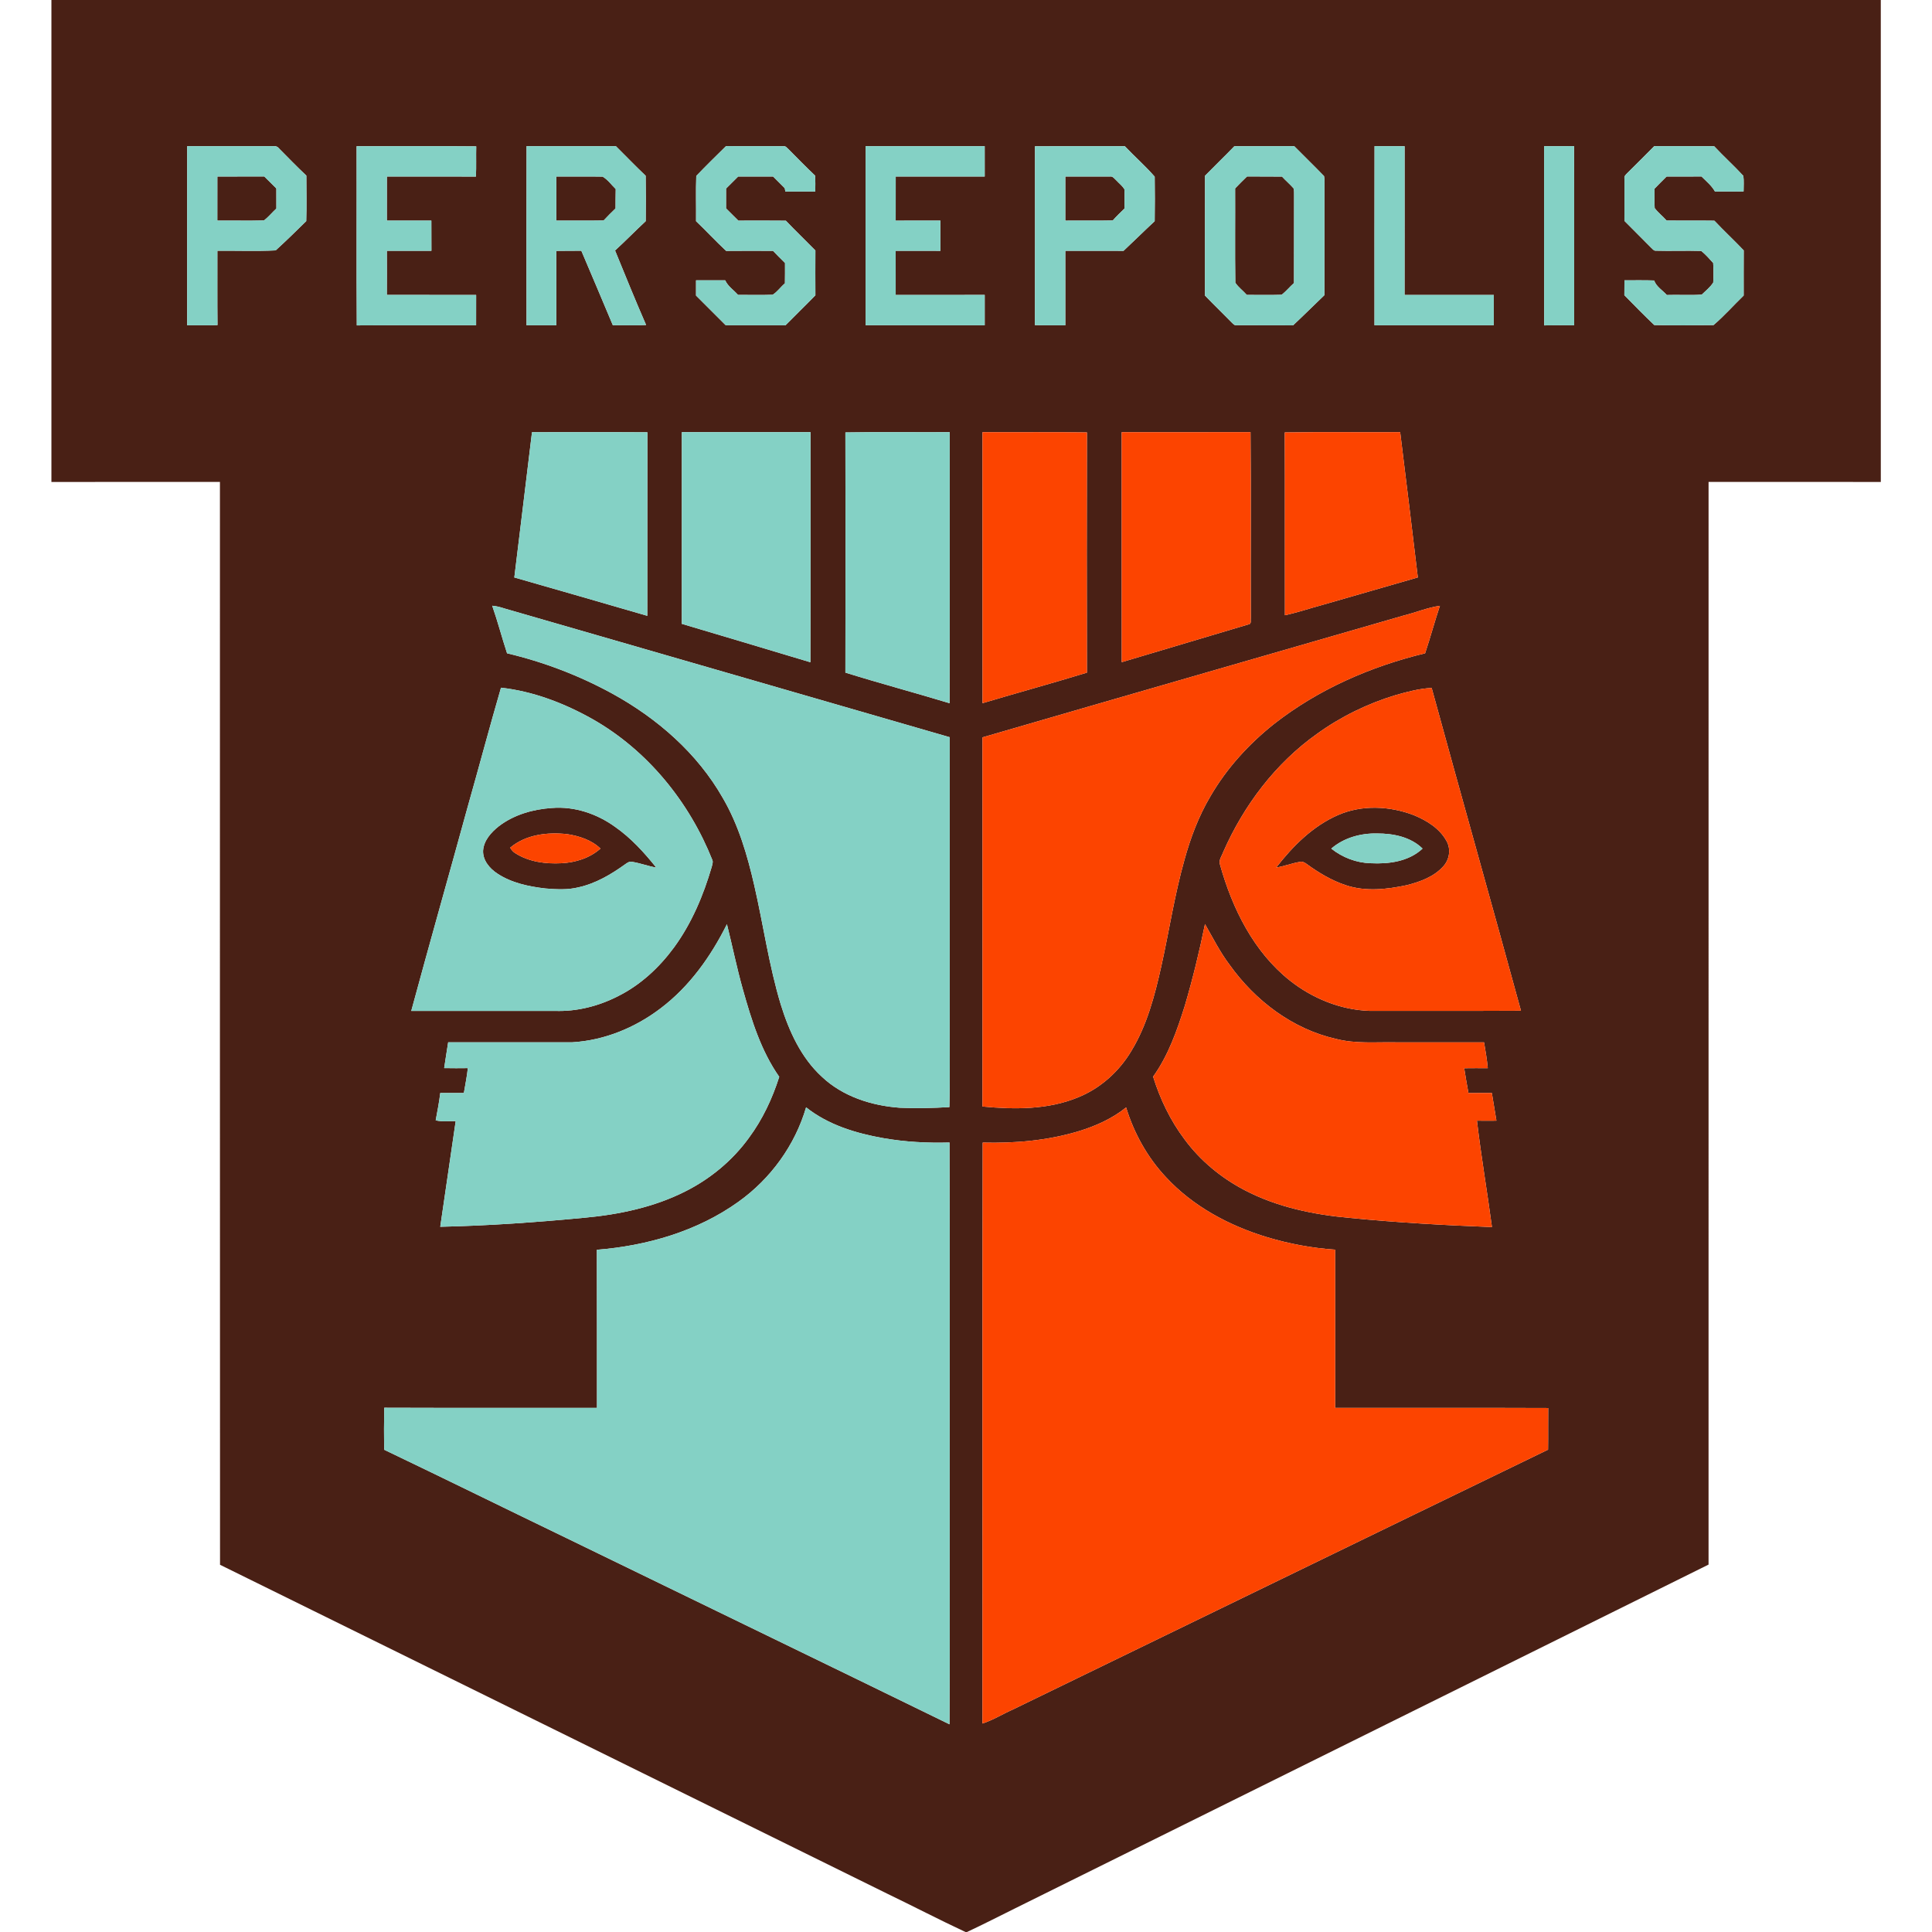 <svg xmlns="http://www.w3.org/2000/svg" width="1222pt" height="1222pt" version="1.1" viewBox="0 0 1222 1222"><g id="#492015ff"><path fill="#492015" d="M 32.52 0.00 L 1189.61 0.00 C 1189.62 101.61 1189.60 203.23 1189.62 304.84 C 1153.31 304.78 1116.99 304.85 1080.68 304.81 C 1080.68 533.08 1080.69 761.34 1080.67 989.61 C 934.47 1062.04 788.32 1134.58 642.11 1207.01 C 631.95 1212.02 621.89 1217.23 611.62 1222.00 L 610.67 1222.00 C 594.01 1214.22 577.69 1205.72 561.13 1197.74 C 420.48 1128.39 279.85 1059.02 139.17 989.73 C 139.03 761.42 139.15 533.12 139.11 304.81 C 103.58 304.85 68.05 304.77 32.52 304.85 C 32.51 203.24 32.52 101.62 32.52 0.00 M 118.40 92.45 C 118.39 130.22 118.40 167.98 118.39 205.74 C 124.78 205.70 131.17 205.86 137.56 205.63 C 137.40 189.96 137.53 174.28 137.49 158.61 C 149.77 158.48 162.13 158.99 174.37 158.37 C 180.95 152.38 187.34 146.10 193.69 139.86 C 193.99 130.28 193.80 120.67 193.76 111.07 C 187.78 105.45 182.08 99.54 176.30 93.72 C 175.53 92.67 174.30 92.33 173.05 92.44 C 154.83 92.47 136.61 92.46 118.40 92.45 M 225.56 92.49 C 225.66 130.26 225.43 168.04 225.67 205.81 C 250.83 205.64 275.99 205.82 301.14 205.72 C 301.18 199.33 301.15 192.95 301.16 186.56 C 282.33 186.50 263.50 186.60 244.67 186.51 C 244.74 177.22 244.70 167.92 244.68 158.63 C 254.08 158.64 263.47 158.63 272.87 158.64 C 272.84 152.27 272.89 145.89 272.83 139.52 C 263.44 139.57 254.06 139.51 244.68 139.55 C 244.73 130.25 244.70 120.94 244.70 111.63 C 263.47 111.67 282.25 111.59 301.03 111.67 C 301.32 105.31 301.05 98.94 301.21 92.57 C 275.99 92.33 250.77 92.50 225.56 92.49 M 333.06 92.43 C 332.98 130.20 333.02 167.98 333.04 205.76 C 339.32 205.73 345.59 205.75 351.87 205.75 C 351.86 190.06 351.90 174.37 351.85 158.69 C 357.13 158.57 362.42 158.68 367.70 158.60 C 374.36 174.29 381.05 189.97 387.62 205.70 C 394.63 205.70 401.65 205.94 408.65 205.55 C 401.86 189.95 395.45 174.18 389.02 158.44 C 395.63 152.41 401.85 145.97 408.41 139.90 C 408.50 130.32 408.55 120.75 408.38 111.17 C 401.96 105.08 395.84 98.69 389.55 92.46 C 370.72 92.44 351.89 92.50 333.06 92.43 M 459.23 92.40 C 452.90 98.64 446.54 104.86 440.40 111.27 C 440.05 120.79 440.36 130.35 440.26 139.89 C 446.71 146.05 452.76 152.62 459.30 158.69 C 469.18 158.60 479.06 158.62 488.94 158.67 C 491.43 161.26 493.96 163.82 496.52 166.34 C 496.52 170.63 496.56 174.92 496.47 179.22 C 493.74 181.45 491.69 184.62 488.69 186.44 C 481.39 186.71 474.08 186.47 466.77 186.52 C 464.11 183.43 460.40 181.14 458.70 177.32 C 452.55 177.27 446.39 177.30 440.25 177.31 C 440.26 180.52 440.26 183.73 440.24 186.94 C 446.52 193.21 452.78 199.51 459.08 205.77 C 471.66 205.71 484.25 205.76 496.84 205.74 C 503.09 199.37 509.52 193.18 515.74 186.77 C 515.69 177.32 515.69 167.87 515.74 158.43 C 509.56 152.11 503.15 146.02 497.07 139.60 C 487.05 139.47 477.02 139.56 467.00 139.56 C 464.40 136.98 461.82 134.38 459.22 131.81 C 459.21 127.63 459.20 123.45 459.23 119.27 C 461.77 116.70 464.34 114.17 466.91 111.63 C 474.27 111.65 481.63 111.63 488.99 111.64 C 491.45 114.10 493.89 116.58 496.37 119.02 C 496.46 119.56 496.65 120.63 496.74 121.17 C 503.05 121.16 509.35 121.17 515.66 121.17 C 515.73 117.83 515.74 114.48 515.62 111.14 C 509.86 105.70 504.32 100.02 498.75 94.39 C 497.86 93.71 497.16 92.42 495.90 92.49 C 483.68 92.37 471.45 92.56 459.23 92.40 M 547.47 92.46 C 547.46 130.21 547.49 167.96 547.46 205.72 C 572.58 205.78 597.70 205.73 622.83 205.74 C 622.83 199.34 622.83 192.94 622.83 186.54 C 604.06 186.56 585.29 186.53 566.53 186.55 C 566.56 177.25 566.57 167.94 566.52 158.63 C 575.95 158.64 585.38 158.62 594.81 158.65 C 594.80 152.27 594.82 145.90 594.80 139.52 C 585.37 139.57 575.95 139.51 566.53 139.56 C 566.57 130.25 566.55 120.94 566.55 111.63 C 585.31 111.66 604.06 111.63 622.83 111.64 C 622.82 105.24 622.83 98.84 622.82 92.44 C 597.70 92.48 572.59 92.45 547.47 92.46 M 654.61 92.52 C 654.61 130.21 654.71 167.91 654.56 205.61 C 660.97 205.89 667.39 205.68 673.82 205.75 C 673.82 190.04 673.83 174.33 673.81 158.63 C 686.08 158.65 698.36 158.62 710.64 158.65 C 717.26 152.46 723.70 146.06 730.34 139.89 C 730.46 130.51 730.50 121.13 730.35 111.75 C 724.46 104.97 717.63 99.01 711.45 92.47 C 692.50 92.48 673.56 92.39 654.61 92.52 M 780.73 92.50 C 774.65 98.82 768.31 104.89 762.17 111.16 C 762.09 136.41 762.18 161.66 762.13 186.91 C 767.66 192.69 773.45 198.21 779.03 203.95 C 779.89 204.74 780.72 205.90 782.08 205.72 C 794.01 205.81 805.94 205.67 817.87 205.78 C 824.57 199.50 831.08 193.01 837.72 186.66 C 837.75 164.11 837.71 141.55 837.74 119.00 C 837.65 116.47 838.01 113.88 837.47 111.40 C 831.29 104.97 824.85 98.80 818.60 92.44 C 805.98 92.50 793.36 92.40 780.73 92.50 M 1046.31 92.46 C 1040.69 98.12 1035.07 103.78 1029.38 109.37 C 1028.39 110.36 1027.16 111.40 1027.47 112.96 C 1027.44 121.87 1027.52 130.78 1027.45 139.69 C 1033.04 145.39 1038.75 150.96 1044.33 156.66 C 1045.17 157.31 1045.83 158.55 1047.04 158.56 C 1056.69 158.84 1066.38 158.42 1076.04 158.72 C 1078.80 160.94 1081.21 163.67 1083.59 166.33 C 1083.85 170.44 1083.83 174.60 1083.62 178.72 C 1081.75 181.66 1078.86 183.92 1076.37 186.35 C 1069.02 186.87 1061.61 186.34 1054.25 186.59 C 1051.56 183.58 1047.66 181.35 1046.24 177.41 C 1039.98 177.17 1033.72 177.35 1027.47 177.30 C 1027.48 180.43 1027.48 183.57 1027.42 186.71 C 1033.66 193.07 1039.89 199.47 1046.35 205.60 C 1058.81 205.86 1071.32 205.81 1083.79 205.62 C 1090.50 199.89 1096.49 193.10 1102.88 186.91 C 1102.89 177.39 1102.84 167.88 1102.91 158.37 C 1096.84 151.99 1090.38 146.01 1084.36 139.60 C 1074.29 139.44 1064.22 139.62 1054.15 139.51 C 1051.73 136.79 1048.80 134.53 1046.60 131.63 C 1046.30 127.55 1046.60 123.45 1046.48 119.36 C 1048.99 116.75 1051.57 114.21 1054.14 111.64 C 1061.49 111.62 1068.84 111.68 1076.20 111.61 C 1079.21 114.65 1082.66 117.38 1084.76 121.20 C 1090.78 120.95 1096.80 121.36 1102.83 121.07 C 1102.81 117.79 1103.12 114.49 1102.68 111.23 C 1096.74 104.80 1090.20 98.91 1084.22 92.50 C 1071.58 92.40 1058.95 92.49 1046.31 92.46 M 869.37 205.75 C 894.51 205.73 919.66 205.74 944.81 205.75 C 944.82 199.35 944.79 192.95 944.84 186.56 C 926.02 186.54 907.21 186.53 888.39 186.57 C 888.45 155.20 888.39 123.84 888.42 92.47 C 882.08 92.43 875.74 92.50 869.41 92.42 C 869.31 130.20 869.39 167.97 869.37 205.75 M 976.65 92.44 C 976.68 130.23 976.57 168.02 976.70 205.81 C 983.02 205.68 989.35 205.76 995.68 205.75 C 995.64 167.97 995.76 130.19 995.61 92.41 C 989.29 92.50 982.97 92.46 976.65 92.44 M 336.49 273.36 C 332.84 304.01 329.00 334.61 325.31 365.25 C 353.36 373.30 381.41 381.34 409.42 389.51 C 409.51 350.81 409.38 312.12 409.49 273.42 C 385.16 273.26 360.82 273.38 336.49 273.36 M 431.26 273.34 C 431.24 313.75 431.27 354.16 431.24 394.58 C 458.35 402.69 485.50 410.67 512.58 418.88 C 512.77 370.37 512.61 321.86 512.66 273.35 C 485.53 273.34 458.39 273.36 431.26 273.34 M 534.71 273.52 C 534.82 324.15 534.82 374.80 534.71 425.43 C 556.56 432.24 578.71 438.15 600.62 444.79 C 600.80 387.64 600.65 330.49 600.69 273.34 C 578.70 273.47 556.69 273.12 534.71 273.52 M 621.44 273.36 C 621.45 330.49 621.42 387.63 621.46 444.76 C 643.43 438.20 665.56 432.17 687.48 425.45 C 687.37 374.81 687.35 324.15 687.49 273.51 C 665.48 273.18 643.46 273.47 621.44 273.36 M 709.47 273.38 C 709.50 321.86 709.44 370.34 709.50 418.82 C 736.29 410.84 763.09 402.86 789.88 394.87 C 791.73 394.58 790.90 392.27 791.15 391.03 C 790.97 351.80 791.34 312.56 790.96 273.33 C 763.80 273.42 736.64 273.32 709.47 273.38 M 812.63 273.51 C 812.79 312.05 812.61 350.60 812.71 389.14 C 820.59 387.44 828.23 384.85 836.01 382.74 C 856.28 376.94 876.52 371.02 896.79 365.23 C 893.19 334.59 889.36 303.97 885.62 273.34 C 861.29 273.49 836.95 273.15 812.63 273.51 M 311.33 383.14 C 314.81 393.05 317.43 403.24 320.72 413.22 C 343.90 418.69 366.37 427.28 387.26 438.71 C 415.64 454.29 441.08 476.41 457.20 504.76 C 467.13 521.79 472.70 540.90 477.08 560.00 C 482.85 585.07 486.37 610.69 493.84 635.36 C 499.05 652.17 506.65 668.99 519.85 681.07 C 533.04 693.55 551.21 699.33 569.03 700.65 C 579.51 701.15 590.01 700.85 600.48 700.25 C 600.99 679.86 600.55 659.45 600.70 639.05 C 600.70 581.46 600.69 523.88 600.70 466.29 C 506.86 439.10 412.97 412.02 319.11 384.87 C 316.58 384.03 314.00 383.33 311.33 383.14 M 887.62 389.38 C 798.89 415.06 710.10 440.57 621.42 466.39 C 621.46 544.22 621.47 622.05 621.41 699.87 C 641.64 701.80 662.90 701.97 681.98 694.05 C 696.10 688.33 707.94 677.63 715.68 664.57 C 725.55 648.31 730.39 629.67 734.51 611.27 C 739.49 588.88 742.90 566.12 749.13 544.01 C 752.98 530.00 758.13 516.26 765.56 503.73 C 775.85 485.97 789.89 470.55 805.94 457.83 C 833.86 436.00 867.05 421.49 901.38 413.22 C 904.72 403.27 907.41 393.12 910.75 383.17 C 902.84 384.29 895.36 387.46 887.62 389.38 M 316.89 434.97 C 309.65 459.87 303.01 484.95 295.93 509.91 C 284.08 553.09 271.82 596.16 260.13 639.40 C 290.41 639.41 320.68 639.39 350.95 639.40 C 364.82 639.90 378.69 636.37 390.99 630.05 C 405.13 622.99 416.99 611.95 426.30 599.29 C 437.50 583.98 444.94 566.26 450.22 548.14 C 450.48 546.85 451.08 545.49 450.65 544.18 C 436.04 507.30 409.63 474.70 374.98 454.95 C 357.07 444.86 337.42 437.27 316.89 434.97 M 882.74 439.65 C 865.00 445.03 848.10 453.26 833.07 464.12 C 806.72 482.79 786.65 509.44 773.72 538.88 C 772.80 541.47 770.63 544.08 771.68 546.93 C 779.42 574.65 792.93 602.03 815.89 620.23 C 830.11 631.47 847.77 638.69 865.97 639.37 C 897.99 639.31 930.00 639.47 962.02 639.29 C 943.42 571.18 924.17 503.24 905.54 435.14 C 897.76 435.48 890.19 437.56 882.74 439.65 M 459.79 584.56 C 449.66 604.89 436.14 623.96 417.88 637.75 C 401.82 649.99 382.28 658.06 362.02 659.25 C 335.84 659.27 309.66 659.27 283.47 659.25 C 282.55 664.67 281.82 670.14 280.94 675.57 C 285.93 675.68 290.92 675.65 295.91 675.59 C 295.37 680.88 294.25 686.09 293.39 691.34 C 288.42 691.31 283.44 691.31 278.47 691.33 C 277.77 697.13 276.65 702.87 275.58 708.62 C 279.72 709.64 284.01 709.04 288.22 709.13 C 284.92 731.39 281.77 753.68 278.46 775.94 C 309.02 775.27 339.54 773.11 369.97 770.20 C 391.81 768.16 413.72 763.55 433.41 753.60 C 449.24 745.65 463.30 734.05 473.70 719.67 C 482.30 708.07 488.51 694.83 492.87 681.10 C 481.34 664.64 475.31 645.14 469.92 626.00 C 466.04 612.31 463.23 598.34 459.79 584.56 M 762.16 584.48 C 758.60 601.85 754.43 619.10 749.41 636.11 C 744.50 651.74 738.99 667.56 729.35 680.99 C 733.76 695.16 740.29 708.78 749.25 720.66 C 759.17 734.13 772.41 745.03 787.22 752.77 C 807.79 763.53 830.89 768.31 853.86 770.34 C 883.72 773.29 913.69 774.97 943.67 776.13 C 940.68 753.67 936.80 731.31 934.17 708.82 C 938.27 708.89 942.38 708.89 946.49 708.83 C 945.53 702.99 944.53 697.17 943.60 691.33 C 938.66 691.36 933.72 691.35 928.79 691.35 C 927.85 686.12 926.93 680.89 926.11 675.65 C 931.08 675.57 936.05 675.60 941.03 675.63 C 940.53 670.14 939.60 664.70 938.67 659.28 C 920.10 659.30 901.53 659.28 882.97 659.28 C 870.30 659.03 857.42 660.33 845.01 657.10 C 817.57 650.90 793.87 632.89 777.71 610.21 C 771.64 602.19 767.15 593.17 762.16 584.48 M 467.15 760.07 C 441.10 778.79 409.22 787.96 377.52 790.49 C 377.66 823.83 377.53 857.17 377.59 890.51 C 332.73 890.40 287.88 890.59 243.03 890.41 C 242.85 899.26 242.83 908.13 243.04 916.99 C 281.78 935.52 320.31 954.51 358.99 973.18 C 439.49 1012.38 520.12 1051.32 600.56 1090.63 C 600.88 1042.78 600.61 994.92 600.70 947.07 C 600.60 872.26 600.88 797.45 600.56 722.65 C 586.50 723.05 572.39 722.29 558.53 719.85 C 541.26 716.79 523.77 711.47 509.86 700.39 C 502.86 724.36 487.43 745.58 467.15 760.07 M 682.32 715.48 C 662.68 721.43 642.00 723.21 621.56 722.70 C 621.27 845.17 621.57 967.65 621.40 1090.13 C 628.06 1087.99 634.03 1084.21 640.41 1081.39 C 753.33 1026.59 866.18 971.63 979.15 916.92 C 979.30 908.14 979.13 899.36 979.25 890.58 C 934.34 890.40 889.42 890.54 844.51 890.51 C 844.52 857.14 844.50 823.78 844.52 790.41 C 829.95 789.44 815.51 786.74 801.52 782.55 C 777.58 775.32 754.61 763.09 737.49 744.57 C 725.77 732.11 717.28 716.79 712.27 700.47 C 703.48 707.52 693.05 712.22 682.32 715.48 Z" opacity="1"/><path fill="#492015" d="M 137.48 111.63 C 147.38 111.64 157.27 111.66 167.16 111.62 C 169.74 114.12 172.28 116.65 174.80 119.20 C 174.81 123.43 174.80 127.65 174.81 131.88 C 172.15 134.34 169.86 137.20 166.99 139.43 C 157.16 139.72 147.31 139.43 137.46 139.55 C 137.51 130.24 137.48 120.94 137.48 111.63 Z" opacity="1"/><path fill="#492015" d="M 351.88 111.64 C 361.63 111.70 371.39 111.52 381.13 111.71 C 384.42 113.57 386.73 116.94 389.45 119.56 C 389.33 123.65 389.38 127.74 389.34 131.83 C 386.78 134.32 384.22 136.82 381.80 139.45 C 371.82 139.65 361.85 139.50 351.87 139.53 C 351.88 130.23 351.87 120.94 351.88 111.64 Z" opacity="1"/><path fill="#492015" d="M 673.82 111.63 C 683.23 111.67 692.64 111.61 702.05 111.64 C 703.81 111.33 704.82 112.99 705.98 113.99 C 707.70 115.90 709.89 117.48 711.20 119.74 C 711.41 123.79 711.20 127.86 711.23 131.93 C 708.69 134.35 706.18 136.81 703.84 139.44 C 693.83 139.68 683.82 139.45 673.81 139.56 C 673.83 130.25 673.82 120.94 673.82 111.63 Z" opacity="1"/><path fill="#492015" d="M 781.22 119.17 C 783.67 116.59 786.19 114.07 788.76 111.60 C 796.12 111.70 803.49 111.57 810.86 111.68 C 813.22 114.25 815.91 116.51 818.20 119.15 C 818.68 120.73 818.44 122.42 818.52 124.05 C 818.43 142.37 818.56 160.69 818.46 179.01 C 815.75 181.39 813.49 184.27 810.62 186.45 C 803.28 186.70 795.93 186.47 788.59 186.53 C 786.27 183.87 783.28 181.75 781.34 178.81 C 781.06 158.94 781.32 139.05 781.22 119.17 Z" opacity="1"/><path fill="#492015" d="M 349.07 511.05 C 363.30 509.89 377.53 514.68 389.00 522.97 C 399.08 529.99 407.42 539.16 415.05 548.71 C 409.97 547.88 405.15 545.98 400.08 545.16 C 398.35 544.64 396.87 545.61 395.54 546.57 C 386.58 553.03 376.80 558.83 365.90 561.23 C 359.07 562.95 351.95 562.52 345.00 561.97 C 334.39 560.74 323.51 558.47 314.48 552.47 C 309.67 549.29 305.32 544.14 305.55 538.06 C 305.99 531.58 310.67 526.43 315.53 522.59 C 325.11 515.26 337.16 511.84 349.07 511.05 M 322.69 536.17 C 323.54 537.65 324.67 538.97 326.18 539.81 C 334.71 545.17 345.15 546.52 355.05 546.00 C 363.96 545.59 373.06 542.74 379.80 536.73 C 374.25 531.33 366.38 528.77 358.85 527.61 C 346.38 526.20 332.60 527.80 322.69 536.17 Z" opacity="1"/><path fill="#492015" d="M 846.35 515.51 C 861.35 508.97 878.78 509.75 893.90 515.47 C 902.23 518.84 910.60 523.91 914.99 532.05 C 917.82 537.13 916.79 543.72 912.90 547.95 C 907.03 554.54 898.36 557.67 890.04 559.83 C 877.32 562.54 863.70 564.10 851.12 559.86 C 842.19 556.89 834.04 551.99 826.47 546.47 C 825.19 545.48 823.66 544.73 822.02 545.18 C 817.01 546.00 812.25 547.96 807.22 548.69 C 817.76 535.13 830.38 522.46 846.35 515.51 M 842.04 536.75 C 849.11 542.39 857.93 545.76 866.99 546.00 C 878.42 546.59 891.10 544.91 899.77 536.74 C 892.28 529.35 881.19 527.14 871.01 527.18 C 860.67 526.95 849.96 529.89 842.04 536.75 Z" opacity="1"/></g><g id="#84d1c5ff"><path fill="#84d1c5" d="M 118.40 92.45 C 136.61 92.46 154.83 92.47 173.05 92.44 C 174.30 92.33 175.53 92.67 176.30 93.72 C 182.08 99.54 187.78 105.45 193.76 111.07 C 193.80 120.67 193.99 130.28 193.69 139.86 C 187.34 146.10 180.95 152.38 174.37 158.37 C 162.13 158.99 149.77 158.48 137.49 158.61 C 137.53 174.28 137.40 189.96 137.56 205.63 C 131.17 205.86 124.78 205.70 118.39 205.74 C 118.40 167.98 118.39 130.22 118.40 92.45 M 137.48 111.63 C 137.48 120.94 137.51 130.24 137.46 139.55 C 147.31 139.43 157.16 139.72 166.99 139.43 C 169.86 137.20 172.15 134.34 174.81 131.88 C 174.80 127.65 174.81 123.43 174.80 119.20 C 172.28 116.65 169.74 114.12 167.16 111.62 C 157.27 111.66 147.38 111.64 137.48 111.63 Z" opacity="1"/><path fill="#84d1c5" d="M 225.56 92.49 C 250.77 92.50 275.99 92.33 301.21 92.57 C 301.05 98.94 301.32 105.31 301.03 111.67 C 282.25 111.59 263.47 111.67 244.70 111.63 C 244.70 120.94 244.73 130.25 244.68 139.55 C 254.06 139.51 263.44 139.57 272.83 139.52 C 272.89 145.89 272.84 152.27 272.87 158.64 C 263.47 158.63 254.08 158.64 244.68 158.63 C 244.70 167.92 244.74 177.22 244.67 186.51 C 263.50 186.60 282.33 186.50 301.16 186.56 C 301.15 192.95 301.18 199.33 301.14 205.72 C 275.99 205.82 250.83 205.64 225.67 205.81 C 225.43 168.04 225.66 130.26 225.56 92.49 Z" opacity="1"/><path fill="#84d1c5" d="M 333.06 92.43 C 351.89 92.50 370.72 92.44 389.55 92.46 C 395.84 98.69 401.96 105.08 408.38 111.17 C 408.55 120.75 408.50 130.32 408.41 139.90 C 401.85 145.97 395.63 152.41 389.02 158.44 C 395.45 174.18 401.86 189.95 408.65 205.55 C 401.65 205.94 394.63 205.70 387.62 205.70 C 381.05 189.97 374.36 174.29 367.70 158.60 C 362.42 158.68 357.13 158.57 351.85 158.69 C 351.90 174.37 351.86 190.06 351.87 205.75 C 345.59 205.75 339.32 205.73 333.04 205.76 C 333.02 167.98 332.98 130.20 333.06 92.43 M 351.88 111.64 C 351.87 120.94 351.88 130.23 351.87 139.53 C 361.85 139.50 371.82 139.65 381.80 139.45 C 384.22 136.82 386.78 134.32 389.34 131.83 C 389.38 127.74 389.33 123.65 389.45 119.56 C 386.73 116.94 384.42 113.57 381.13 111.71 C 371.39 111.52 361.63 111.70 351.88 111.64 Z" opacity="1"/><path fill="#84d1c5" d="M 459.23 92.40 C 471.45 92.56 483.68 92.37 495.90 92.49 C 497.16 92.42 497.86 93.71 498.75 94.39 C 504.32 100.02 509.86 105.70 515.62 111.14 C 515.74 114.48 515.73 117.83 515.66 121.17 C 509.35 121.17 503.05 121.16 496.74 121.17 C 496.65 120.63 496.46 119.56 496.37 119.02 C 493.89 116.58 491.45 114.10 488.99 111.64 C 481.63 111.63 474.27 111.65 466.91 111.63 C 464.34 114.17 461.77 116.70 459.23 119.27 C 459.20 123.45 459.21 127.63 459.22 131.81 C 461.82 134.38 464.40 136.98 467.00 139.56 C 477.02 139.56 487.05 139.47 497.07 139.60 C 503.15 146.02 509.56 152.11 515.74 158.43 C 515.69 167.87 515.69 177.32 515.74 186.77 C 509.52 193.18 503.09 199.37 496.84 205.74 C 484.25 205.76 471.66 205.71 459.08 205.77 C 452.78 199.51 446.52 193.21 440.24 186.94 C 440.26 183.73 440.26 180.52 440.25 177.31 C 446.39 177.30 452.55 177.27 458.70 177.32 C 460.40 181.14 464.11 183.43 466.77 186.52 C 474.08 186.47 481.39 186.71 488.69 186.44 C 491.69 184.62 493.74 181.45 496.47 179.22 C 496.56 174.92 496.52 170.63 496.52 166.34 C 493.96 163.82 491.43 161.26 488.94 158.67 C 479.06 158.62 469.18 158.60 459.30 158.69 C 452.76 152.62 446.71 146.05 440.26 139.89 C 440.36 130.35 440.05 120.79 440.40 111.27 C 446.54 104.86 452.90 98.64 459.23 92.40 Z" opacity="1"/><path fill="#84d1c5" d="M 547.47 92.46 C 572.59 92.45 597.70 92.48 622.82 92.44 C 622.83 98.84 622.82 105.24 622.83 111.64 C 604.06 111.63 585.31 111.66 566.55 111.63 C 566.55 120.94 566.57 130.25 566.53 139.56 C 575.95 139.51 585.37 139.57 594.80 139.52 C 594.82 145.90 594.80 152.27 594.81 158.65 C 585.38 158.62 575.95 158.64 566.52 158.63 C 566.57 167.94 566.56 177.25 566.53 186.55 C 585.29 186.53 604.06 186.56 622.83 186.54 C 622.83 192.94 622.83 199.34 622.83 205.74 C 597.70 205.73 572.58 205.78 547.46 205.72 C 547.49 167.96 547.46 130.21 547.47 92.46 Z" opacity="1"/><path fill="#84d1c5" d="M 654.61 92.52 C 673.56 92.39 692.50 92.48 711.45 92.47 C 717.63 99.01 724.46 104.97 730.35 111.75 C 730.50 121.13 730.46 130.51 730.34 139.89 C 723.70 146.06 717.26 152.46 710.64 158.65 C 698.36 158.62 686.08 158.65 673.81 158.63 C 673.83 174.33 673.82 190.04 673.82 205.75 C 667.39 205.68 660.97 205.89 654.56 205.61 C 654.71 167.91 654.61 130.21 654.61 92.52 M 673.82 111.63 C 673.82 120.94 673.83 130.25 673.81 139.56 C 683.82 139.45 693.83 139.68 703.84 139.44 C 706.18 136.81 708.69 134.35 711.23 131.93 C 711.20 127.86 711.41 123.79 711.20 119.74 C 709.89 117.48 707.70 115.90 705.98 113.99 C 704.82 112.99 703.81 111.33 702.05 111.64 C 692.64 111.61 683.23 111.67 673.82 111.63 Z" opacity="1"/><path fill="#84d1c5" d="M 780.73 92.50 C 793.36 92.40 805.98 92.50 818.60 92.44 C 824.85 98.80 831.29 104.97 837.47 111.40 C 838.01 113.88 837.65 116.47 837.74 119.00 C 837.71 141.55 837.75 164.11 837.72 186.66 C 831.08 193.01 824.57 199.50 817.87 205.78 C 805.94 205.67 794.01 205.81 782.08 205.72 C 780.72 205.90 779.89 204.74 779.03 203.95 C 773.45 198.21 767.66 192.69 762.13 186.91 C 762.18 161.66 762.09 136.41 762.17 111.16 C 768.31 104.89 774.65 98.82 780.73 92.50 M 781.22 119.17 C 781.32 139.05 781.06 158.94 781.34 178.81 C 783.28 181.75 786.27 183.87 788.59 186.53 C 795.93 186.47 803.28 186.70 810.62 186.45 C 813.49 184.27 815.75 181.39 818.46 179.01 C 818.56 160.69 818.43 142.37 818.52 124.05 C 818.44 122.42 818.68 120.73 818.20 119.15 C 815.91 116.51 813.22 114.25 810.86 111.68 C 803.49 111.57 796.12 111.70 788.76 111.60 C 786.19 114.07 783.67 116.59 781.22 119.17 Z" opacity="1"/><path fill="#84d1c5" d="M 1046.31 92.46 C 1058.95 92.49 1071.58 92.40 1084.22 92.50 C 1090.20 98.91 1096.74 104.80 1102.68 111.23 C 1103.12 114.49 1102.81 117.79 1102.83 121.07 C 1096.80 121.36 1090.78 120.95 1084.76 121.20 C 1082.66 117.38 1079.21 114.65 1076.20 111.61 C 1068.84 111.68 1061.49 111.62 1054.14 111.64 C 1051.57 114.21 1048.99 116.75 1046.48 119.36 C 1046.60 123.45 1046.30 127.55 1046.60 131.63 C 1048.80 134.53 1051.73 136.79 1054.15 139.51 C 1064.22 139.62 1074.29 139.44 1084.36 139.60 C 1090.38 146.01 1096.84 151.99 1102.91 158.37 C 1102.84 167.88 1102.89 177.39 1102.88 186.91 C 1096.49 193.10 1090.50 199.89 1083.79 205.62 C 1071.32 205.81 1058.81 205.86 1046.35 205.60 C 1039.89 199.47 1033.66 193.07 1027.42 186.71 C 1027.48 183.57 1027.48 180.43 1027.47 177.30 C 1033.72 177.35 1039.98 177.17 1046.24 177.41 C 1047.66 181.35 1051.56 183.58 1054.25 186.59 C 1061.61 186.34 1069.02 186.87 1076.37 186.35 C 1078.86 183.92 1081.75 181.66 1083.62 178.72 C 1083.83 174.60 1083.85 170.44 1083.59 166.33 C 1081.21 163.67 1078.80 160.94 1076.04 158.72 C 1066.38 158.42 1056.69 158.84 1047.04 158.56 C 1045.83 158.55 1045.17 157.31 1044.33 156.66 C 1038.75 150.96 1033.04 145.39 1027.45 139.69 C 1027.52 130.78 1027.44 121.87 1027.47 112.96 C 1027.16 111.40 1028.39 110.36 1029.38 109.37 C 1035.07 103.78 1040.69 98.12 1046.31 92.46 Z" opacity="1"/><path fill="#84d1c5" d="M 869.37 205.75 C 869.39 167.97 869.31 130.20 869.41 92.42 C 875.74 92.50 882.08 92.43 888.42 92.47 C 888.39 123.84 888.45 155.20 888.39 186.57 C 907.21 186.53 926.02 186.54 944.84 186.56 C 944.79 192.95 944.82 199.35 944.81 205.75 C 919.66 205.74 894.51 205.73 869.37 205.75 Z" opacity="1"/><path fill="#84d1c5" d="M 976.65 92.44 C 982.97 92.46 989.29 92.50 995.61 92.41 C 995.76 130.19 995.64 167.97 995.68 205.75 C 989.35 205.76 983.02 205.68 976.70 205.81 C 976.57 168.02 976.68 130.23 976.65 92.44 Z" opacity="1"/><path fill="#84d1c5" d="M 336.49 273.36 C 360.82 273.38 385.16 273.26 409.49 273.42 C 409.38 312.12 409.51 350.81 409.42 389.51 C 381.41 381.34 353.36 373.30 325.31 365.25 C 329.00 334.61 332.84 304.01 336.49 273.36 Z" opacity="1"/><path fill="#84d1c5" d="M 431.26 273.34 C 458.39 273.36 485.53 273.34 512.66 273.35 C 512.61 321.86 512.77 370.37 512.58 418.88 C 485.50 410.67 458.35 402.69 431.24 394.58 C 431.27 354.16 431.24 313.75 431.26 273.34 Z" opacity="1"/><path fill="#84d1c5" d="M 534.71 273.52 C 556.69 273.12 578.70 273.47 600.69 273.34 C 600.65 330.49 600.80 387.64 600.62 444.79 C 578.71 438.15 556.56 432.24 534.71 425.43 C 534.82 374.80 534.82 324.15 534.71 273.52 Z" opacity="1"/><path fill="#84d1c5" d="M 311.33 383.14 C 314.00 383.33 316.58 384.03 319.11 384.87 C 412.97 412.02 506.86 439.10 600.70 466.29 C 600.69 523.88 600.70 581.46 600.70 639.05 C 600.55 659.45 600.99 679.86 600.48 700.25 C 590.01 700.85 579.51 701.15 569.03 700.65 C 551.21 699.33 533.04 693.55 519.85 681.07 C 506.65 668.99 499.05 652.17 493.84 635.36 C 486.37 610.69 482.85 585.07 477.08 560.00 C 472.70 540.90 467.13 521.79 457.20 504.76 C 441.08 476.41 415.64 454.29 387.26 438.71 C 366.37 427.28 343.90 418.69 320.72 413.22 C 317.43 403.24 314.81 393.05 311.33 383.14 Z" opacity="1"/><path fill="#84d1c5" d="M 316.89 434.97 C 337.42 437.27 357.07 444.86 374.98 454.95 C 409.63 474.70 436.04 507.30 450.65 544.18 C 451.08 545.49 450.48 546.85 450.22 548.14 C 444.94 566.26 437.50 583.98 426.30 599.29 C 416.99 611.95 405.13 622.99 390.99 630.05 C 378.69 636.37 364.82 639.90 350.95 639.40 C 320.68 639.39 290.41 639.41 260.13 639.40 C 271.82 596.16 284.08 553.09 295.93 509.91 C 303.01 484.95 309.65 459.87 316.89 434.97 M 349.07 511.05 C 337.16 511.84 325.11 515.26 315.53 522.59 C 310.67 526.43 305.99 531.58 305.55 538.06 C 305.32 544.14 309.67 549.29 314.48 552.47 C 323.51 558.47 334.39 560.74 345.00 561.97 C 351.95 562.52 359.07 562.95 365.90 561.23 C 376.80 558.83 386.58 553.03 395.54 546.57 C 396.87 545.61 398.35 544.64 400.08 545.16 C 405.15 545.98 409.97 547.88 415.05 548.71 C 407.42 539.16 399.08 529.99 389.00 522.97 C 377.53 514.68 363.30 509.89 349.07 511.05 Z" opacity="1"/><path fill="#84d1c5" d="M 842.04 536.75 C 849.96 529.89 860.67 526.95 871.01 527.18 C 881.19 527.14 892.28 529.35 899.77 536.74 C 891.10 544.91 878.42 546.59 866.99 546.00 C 857.93 545.76 849.11 542.39 842.04 536.75 Z" opacity="1"/><path fill="#84d1c5" d="M 459.79 584.56 C 463.23 598.34 466.04 612.31 469.92 626.00 C 475.31 645.14 481.34 664.64 492.87 681.10 C 488.51 694.83 482.30 708.07 473.70 719.67 C 463.30 734.05 449.24 745.65 433.41 753.60 C 413.72 763.55 391.81 768.16 369.97 770.20 C 339.54 773.11 309.02 775.27 278.46 775.94 C 281.77 753.68 284.92 731.39 288.22 709.13 C 284.01 709.04 279.72 709.64 275.58 708.62 C 276.65 702.87 277.77 697.13 278.47 691.33 C 283.44 691.31 288.42 691.31 293.39 691.34 C 294.25 686.09 295.37 680.88 295.91 675.59 C 290.92 675.65 285.93 675.68 280.94 675.57 C 281.82 670.14 282.55 664.67 283.47 659.25 C 309.66 659.27 335.84 659.27 362.02 659.25 C 382.28 658.06 401.82 649.99 417.88 637.75 C 436.14 623.96 449.66 604.89 459.79 584.56 Z" opacity="1"/><path fill="#84d1c5" d="M 467.15 760.07 C 487.43 745.58 502.86 724.36 509.86 700.39 C 523.77 711.47 541.26 716.79 558.53 719.85 C 572.39 722.29 586.50 723.05 600.56 722.65 C 600.88 797.45 600.60 872.26 600.70 947.07 C 600.61 994.92 600.88 1042.78 600.56 1090.63 C 520.12 1051.32 439.49 1012.38 358.99 973.18 C 320.31 954.51 281.78 935.52 243.04 916.99 C 242.83 908.13 242.85 899.26 243.03 890.41 C 287.88 890.59 332.73 890.40 377.59 890.51 C 377.53 857.17 377.66 823.83 377.52 790.49 C 409.22 787.96 441.10 778.79 467.15 760.07 Z" opacity="1"/></g><g id="#fc4400ff"><path fill="#fc4400" d="M 621.44 273.36 C 643.46 273.47 665.48 273.18 687.49 273.51 C 687.35 324.15 687.37 374.81 687.48 425.45 C 665.56 432.17 643.43 438.20 621.46 444.76 C 621.42 387.63 621.45 330.49 621.44 273.36 Z" opacity="1"/><path fill="#fc4400" d="M 709.47 273.38 C 736.64 273.32 763.80 273.42 790.96 273.33 C 791.34 312.56 790.97 351.80 791.15 391.03 C 790.90 392.27 791.73 394.58 789.88 394.87 C 763.09 402.86 736.29 410.84 709.50 418.82 C 709.44 370.34 709.50 321.86 709.47 273.38 Z" opacity="1"/><path fill="#fc4400" d="M 812.63 273.51 C 836.95 273.15 861.29 273.49 885.62 273.34 C 889.36 303.97 893.19 334.59 896.79 365.23 C 876.52 371.02 856.28 376.94 836.01 382.74 C 828.23 384.85 820.59 387.44 812.71 389.14 C 812.61 350.60 812.79 312.05 812.63 273.51 Z" opacity="1"/><path fill="#fc4400" d="M 887.62 389.38 C 895.36 387.46 902.84 384.29 910.75 383.17 C 907.41 393.12 904.72 403.27 901.38 413.22 C 867.05 421.49 833.86 436.00 805.94 457.83 C 789.89 470.55 775.85 485.97 765.56 503.73 C 758.13 516.26 752.98 530.00 749.13 544.01 C 742.90 566.12 739.49 588.88 734.51 611.27 C 730.39 629.67 725.55 648.31 715.68 664.57 C 707.94 677.63 696.10 688.33 681.98 694.05 C 662.90 701.97 641.64 701.80 621.41 699.87 C 621.47 622.05 621.46 544.22 621.42 466.39 C 710.10 440.57 798.89 415.06 887.62 389.38 Z" opacity="1"/><path fill="#fc4400" d="M 882.74 439.65 C 890.19 437.56 897.76 435.48 905.54 435.14 C 924.17 503.24 943.42 571.18 962.02 639.29 C 930.00 639.47 897.99 639.31 865.97 639.37 C 847.77 638.69 830.11 631.47 815.89 620.23 C 792.93 602.03 779.42 574.65 771.68 546.93 C 770.63 544.08 772.80 541.47 773.72 538.88 C 786.65 509.44 806.72 482.79 833.07 464.12 C 848.10 453.26 865.00 445.03 882.74 439.65 M 846.35 515.51 C 830.38 522.46 817.76 535.13 807.22 548.69 C 812.25 547.96 817.01 546.00 822.02 545.18 C 823.66 544.73 825.19 545.48 826.47 546.47 C 834.04 551.99 842.19 556.89 851.12 559.86 C 863.70 564.10 877.32 562.54 890.04 559.83 C 898.36 557.67 907.03 554.54 912.90 547.95 C 916.79 543.72 917.82 537.13 914.99 532.05 C 910.60 523.91 902.23 518.84 893.90 515.47 C 878.78 509.75 861.35 508.97 846.35 515.51 Z" opacity="1"/><path fill="#fc4400" d="M 322.69 536.17 C 332.60 527.80 346.38 526.20 358.85 527.61 C 366.38 528.77 374.25 531.33 379.80 536.73 C 373.06 542.74 363.96 545.59 355.05 546.00 C 345.15 546.52 334.71 545.17 326.18 539.81 C 324.67 538.97 323.54 537.65 322.69 536.17 Z" opacity="1"/><path fill="#fc4400" d="M 762.16 584.48 C 767.15 593.17 771.64 602.19 777.71 610.21 C 793.87 632.89 817.57 650.90 845.01 657.10 C 857.42 660.33 870.30 659.03 882.97 659.28 C 901.53 659.28 920.10 659.30 938.67 659.28 C 939.60 664.70 940.53 670.14 941.03 675.63 C 936.05 675.60 931.08 675.57 926.11 675.65 C 926.93 680.89 927.85 686.12 928.79 691.35 C 933.72 691.35 938.66 691.36 943.60 691.33 C 944.53 697.17 945.53 702.99 946.49 708.83 C 942.38 708.89 938.27 708.89 934.17 708.82 C 936.80 731.31 940.68 753.67 943.67 776.13 C 913.69 774.97 883.72 773.29 853.86 770.34 C 830.89 768.31 807.79 763.53 787.22 752.77 C 772.41 745.03 759.17 734.13 749.25 720.66 C 740.29 708.78 733.76 695.16 729.35 680.99 C 738.99 667.56 744.50 651.74 749.41 636.11 C 754.43 619.10 758.60 601.85 762.16 584.48 Z" opacity="1"/><path fill="#fc4400" d="M 682.32 715.48 C 693.05 712.22 703.48 707.52 712.27 700.47 C 717.28 716.79 725.77 732.11 737.49 744.57 C 754.61 763.09 777.58 775.32 801.52 782.55 C 815.51 786.74 829.95 789.44 844.52 790.41 C 844.50 823.78 844.52 857.14 844.51 890.51 C 889.42 890.54 934.34 890.40 979.25 890.58 C 979.13 899.36 979.30 908.14 979.15 916.92 C 866.18 971.63 753.33 1026.59 640.41 1081.39 C 634.03 1084.21 628.06 1087.99 621.40 1090.13 C 621.57 967.65 621.27 845.17 621.56 722.70 C 642.00 723.21 662.68 721.43 682.32 715.48 Z" opacity="1"/></g></svg>